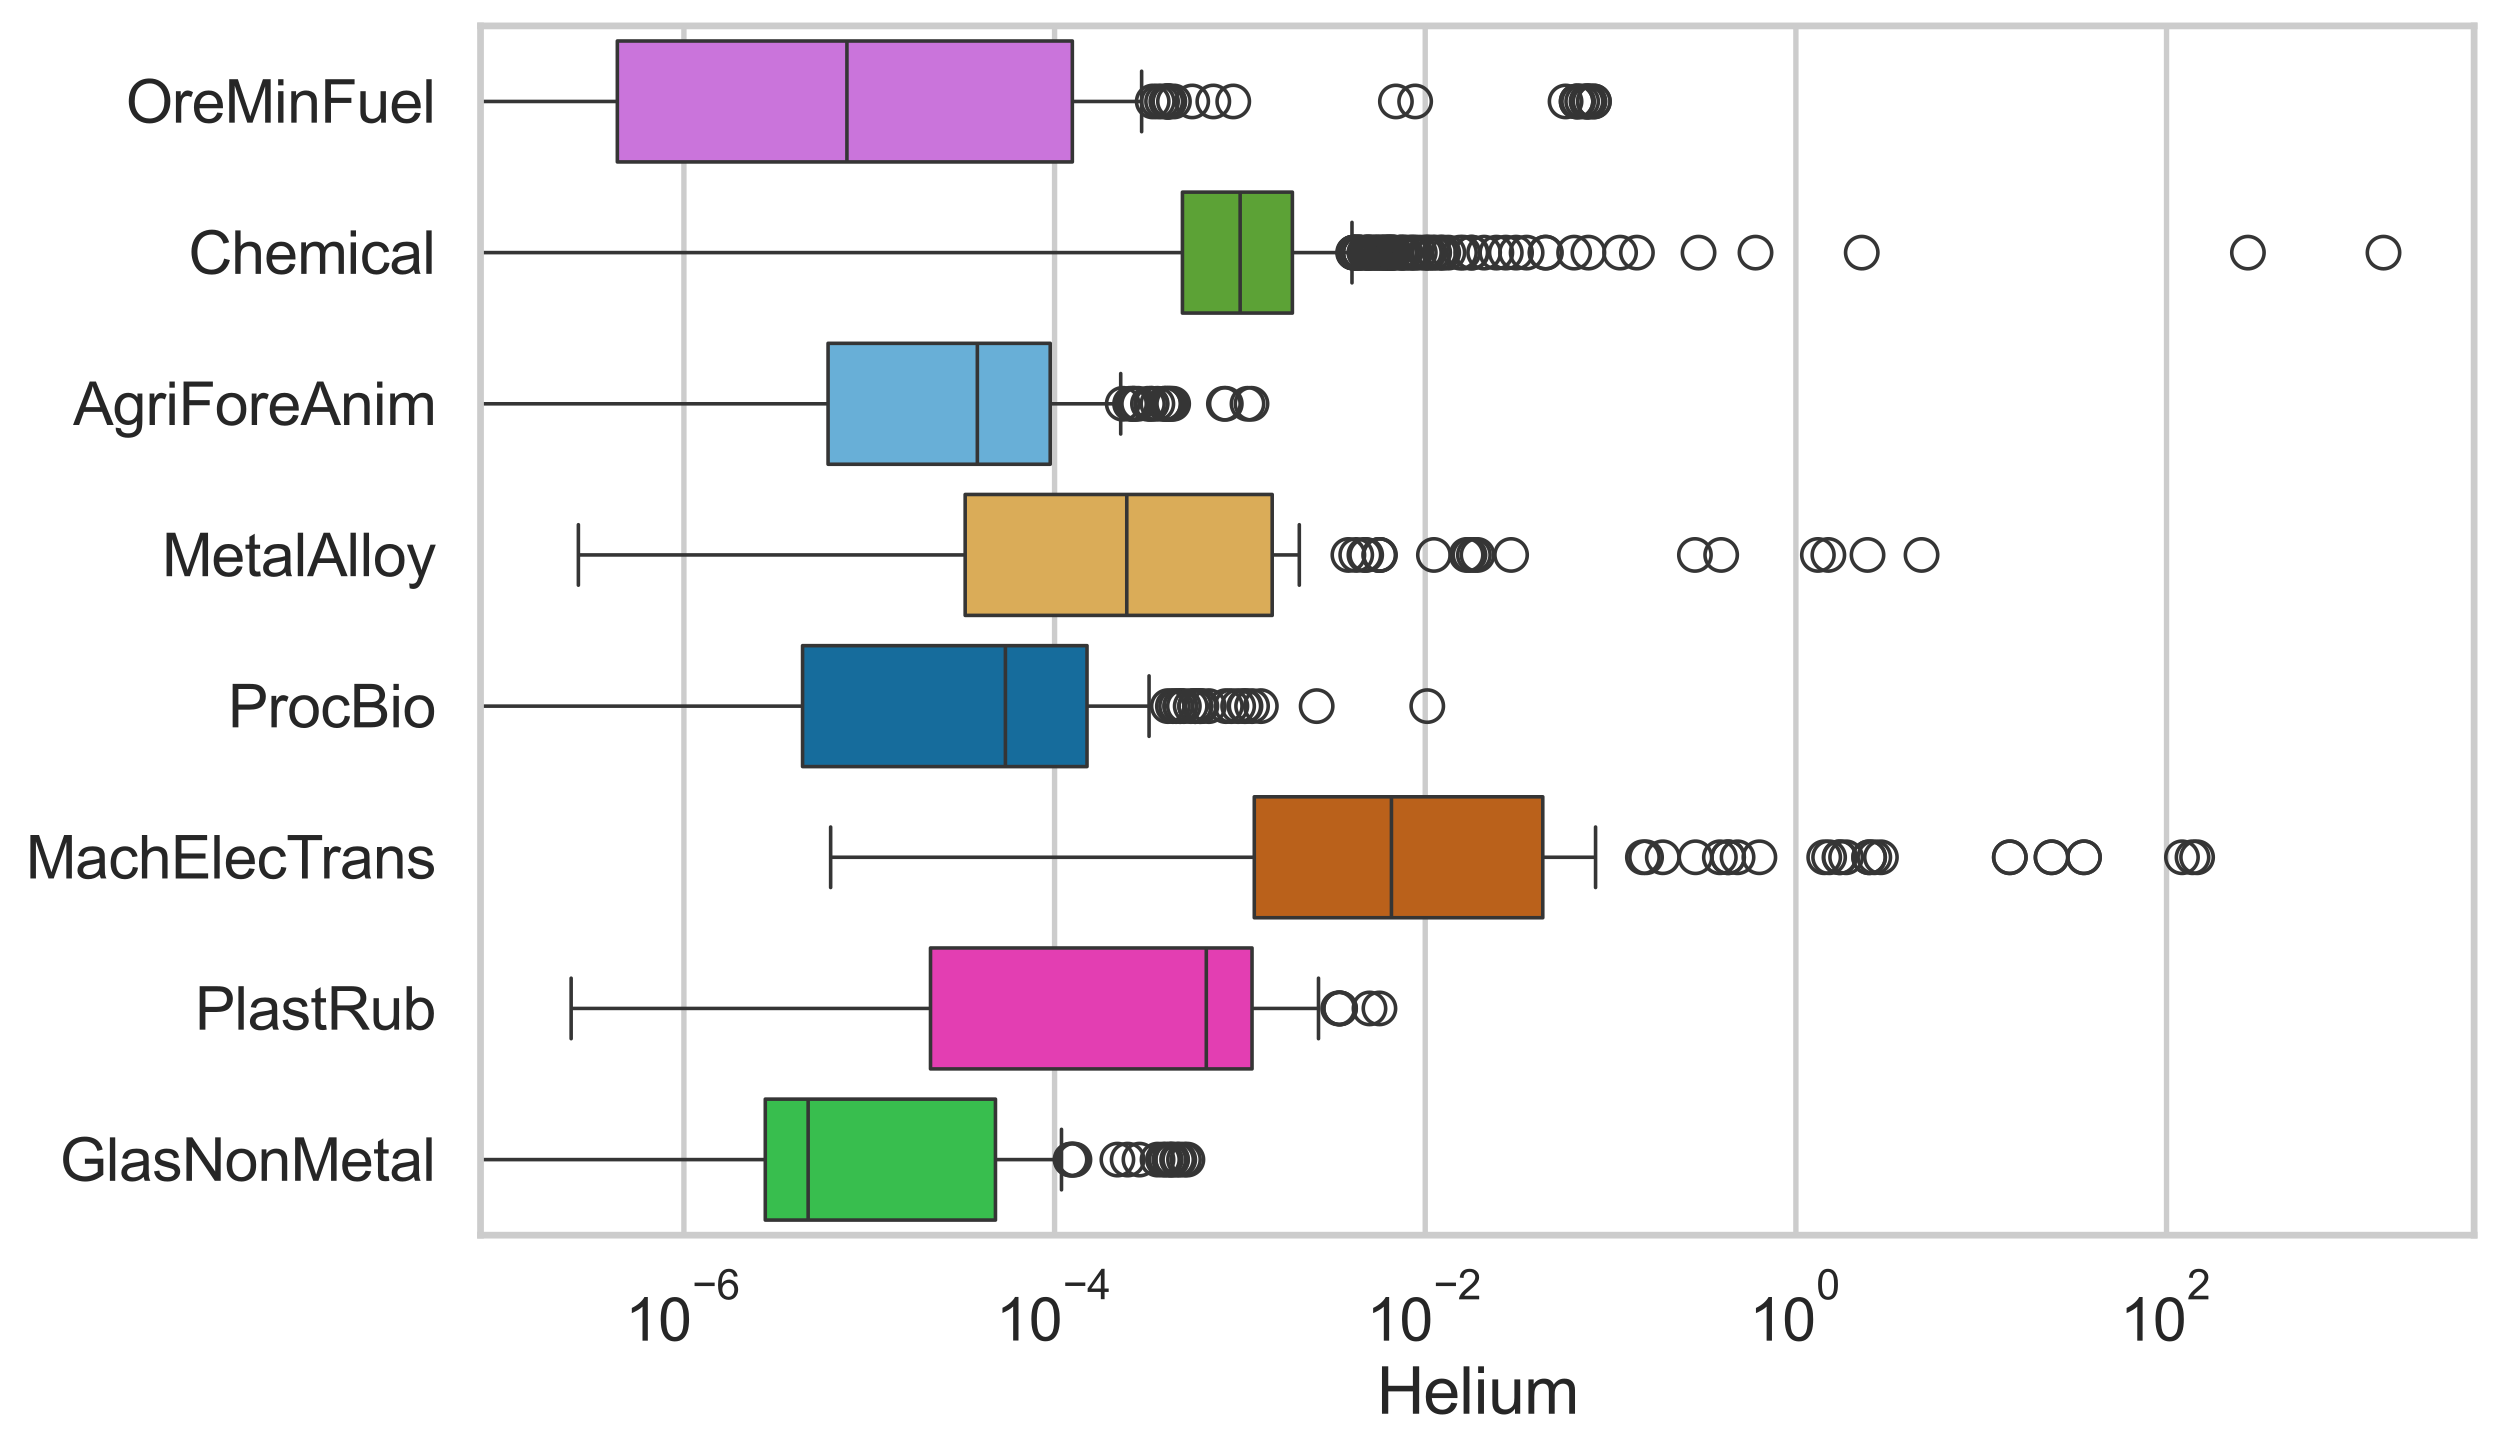 <?xml version="1.0" encoding="utf-8" standalone="no"?>
<!DOCTYPE svg PUBLIC "-//W3C//DTD SVG 1.1//EN"
  "http://www.w3.org/Graphics/SVG/1.1/DTD/svg11.dtd">
<svg xmlns:xlink="http://www.w3.org/1999/xlink" width="695.577pt" height="404.121pt" viewBox="0 0 695.577 404.121" xmlns="http://www.w3.org/2000/svg" version="1.1">
 <defs>
  <style type="text/css">*{stroke-linejoin: round; stroke-linecap: butt}</style>
 </defs>
 <g id="figure_1">
  <g id="patch_1">
   <path d="M 0 404.121 
L 695.577 404.121 
L 695.577 0 
L 0 0 
z
" style="fill: #ffffff"/>
  </g>
  <g id="axes_1">
   <g id="patch_2">
    <path d="M 133.697 343.665 
L 688.377 343.665 
L 688.377 7.2 
L 133.697 7.2 
z
" style="fill: #ffffff"/>
   </g>
   <g id="matplotlib.axis_1">
    <g id="xtick_1">
     <g id="line2d_1">
      <path d="M 190.287 343.665 
L 190.287 7.2 
" clip-path="url(#p8f3a6c5e89)" style="fill: none; stroke: #cccccc; stroke-width: 1.5; stroke-linecap: round"/>
     </g>
     <g id="text_1">
      <!-- $\mathdefault{10^{-6}}$ -->
      <g style="fill: #262626" transform="translate(173.952 373.18) scale(0.165 -0.165)">
       <defs>
        <path id="ArialMT-31" d="M 2384 0 
L 1822 0 
L 1822 3584 
Q 1619 3391 1289 3197 
Q 959 3003 697 2906 
L 697 3450 
Q 1169 3672 1522 3987 
Q 1875 4303 2022 4600 
L 2384 4600 
L 2384 0 
z
" transform="scale(0.016)"/>
        <path id="ArialMT-30" d="M 266 2259 
Q 266 3072 433 3567 
Q 600 4063 929 4331 
Q 1259 4600 1759 4600 
Q 2128 4600 2406 4451 
Q 2684 4303 2865 4023 
Q 3047 3744 3150 3342 
Q 3253 2941 3253 2259 
Q 3253 1453 3087 958 
Q 2922 463 2592 192 
Q 2263 -78 1759 -78 
Q 1097 -78 719 397 
Q 266 969 266 2259 
z
M 844 2259 
Q 844 1131 1108 757 
Q 1372 384 1759 384 
Q 2147 384 2411 759 
Q 2675 1134 2675 2259 
Q 2675 3391 2411 3762 
Q 2147 4134 1753 4134 
Q 1366 4134 1134 3806 
Q 844 3388 844 2259 
z
" transform="scale(0.016)"/>
        <path id="ArialMT-2212" d="M 3381 1997 
L 356 1997 
L 356 2522 
L 3381 2522 
L 3381 1997 
z
" transform="scale(0.016)"/>
        <path id="ArialMT-36" d="M 3184 3459 
L 2625 3416 
Q 2550 3747 2413 3897 
Q 2184 4138 1850 4138 
Q 1581 4138 1378 3988 
Q 1113 3794 959 3422 
Q 806 3050 800 2363 
Q 1003 2672 1297 2822 
Q 1591 2972 1913 2972 
Q 2475 2972 2870 2558 
Q 3266 2144 3266 1488 
Q 3266 1056 3080 686 
Q 2894 316 2569 119 
Q 2244 -78 1831 -78 
Q 1128 -78 684 439 
Q 241 956 241 2144 
Q 241 3472 731 4075 
Q 1159 4600 1884 4600 
Q 2425 4600 2770 4297 
Q 3116 3994 3184 3459 
z
M 888 1484 
Q 888 1194 1011 928 
Q 1134 663 1356 523 
Q 1578 384 1822 384 
Q 2178 384 2434 671 
Q 2691 959 2691 1453 
Q 2691 1928 2437 2201 
Q 2184 2475 1800 2475 
Q 1419 2475 1153 2201 
Q 888 1928 888 1484 
z
" transform="scale(0.016)"/>
       </defs>
       <use xlink:href="#ArialMT-31" transform="translate(0 0.994)"/>
       <use xlink:href="#ArialMT-30" transform="translate(55.615 0.994)"/>
       <use xlink:href="#ArialMT-2212" transform="translate(112.973 70.688) scale(0.7)"/>
       <use xlink:href="#ArialMT-36" transform="translate(153.852 70.688) scale(0.7)"/>
      </g>
     </g>
    </g>
    <g id="xtick_2">
     <g id="line2d_2">
      <path d="M 293.415 343.665 
L 293.415 7.2 
" clip-path="url(#p8f3a6c5e89)" style="fill: none; stroke: #cccccc; stroke-width: 1.5; stroke-linecap: round"/>
     </g>
     <g id="text_2">
      <!-- $\mathdefault{10^{-4}}$ -->
      <g style="fill: #262626" transform="translate(277.08 373.015) scale(0.165 -0.165)">
       <defs>
        <path id="ArialMT-34" d="M 2069 0 
L 2069 1097 
L 81 1097 
L 81 1613 
L 2172 4581 
L 2631 4581 
L 2631 1613 
L 3250 1613 
L 3250 1097 
L 2631 1097 
L 2631 0 
L 2069 0 
z
M 2069 1613 
L 2069 3678 
L 634 1613 
L 2069 1613 
z
" transform="scale(0.016)"/>
       </defs>
       <use xlink:href="#ArialMT-31" transform="translate(0 0.202)"/>
       <use xlink:href="#ArialMT-30" transform="translate(55.615 0.202)"/>
       <use xlink:href="#ArialMT-2212" transform="translate(112.973 69.895) scale(0.7)"/>
       <use xlink:href="#ArialMT-34" transform="translate(153.852 69.895) scale(0.7)"/>
      </g>
     </g>
    </g>
    <g id="xtick_3">
     <g id="line2d_3">
      <path d="M 396.543 343.665 
L 396.543 7.2 
" clip-path="url(#p8f3a6c5e89)" style="fill: none; stroke: #cccccc; stroke-width: 1.5; stroke-linecap: round"/>
     </g>
     <g id="text_3">
      <!-- $\mathdefault{10^{-2}}$ -->
      <g style="fill: #262626" transform="translate(380.208 373.18) scale(0.165 -0.165)">
       <defs>
        <path id="ArialMT-32" d="M 3222 541 
L 3222 0 
L 194 0 
Q 188 203 259 391 
Q 375 700 629 1000 
Q 884 1300 1366 1694 
Q 2113 2306 2375 2664 
Q 2638 3022 2638 3341 
Q 2638 3675 2398 3904 
Q 2159 4134 1775 4134 
Q 1369 4134 1125 3890 
Q 881 3647 878 3216 
L 300 3275 
Q 359 3922 746 4261 
Q 1134 4600 1788 4600 
Q 2447 4600 2831 4234 
Q 3216 3869 3216 3328 
Q 3216 3053 3103 2787 
Q 2991 2522 2730 2228 
Q 2469 1934 1863 1422 
Q 1356 997 1212 845 
Q 1069 694 975 541 
L 3222 541 
z
" transform="scale(0.016)"/>
       </defs>
       <use xlink:href="#ArialMT-31" transform="translate(0 0.994)"/>
       <use xlink:href="#ArialMT-30" transform="translate(55.615 0.994)"/>
       <use xlink:href="#ArialMT-2212" transform="translate(112.973 70.688) scale(0.7)"/>
       <use xlink:href="#ArialMT-32" transform="translate(153.852 70.688) scale(0.7)"/>
      </g>
     </g>
    </g>
    <g id="xtick_4">
     <g id="line2d_4">
      <path d="M 499.671 343.665 
L 499.671 7.2 
" clip-path="url(#p8f3a6c5e89)" style="fill: none; stroke: #cccccc; stroke-width: 1.5; stroke-linecap: round"/>
     </g>
     <g id="text_4">
      <!-- $\mathdefault{10^{0}}$ -->
      <g style="fill: #262626" transform="translate(486.718 373.18) scale(0.165 -0.165)">
       <use xlink:href="#ArialMT-31" transform="translate(0 0.994)"/>
       <use xlink:href="#ArialMT-30" transform="translate(55.615 0.994)"/>
       <use xlink:href="#ArialMT-30" transform="translate(112.973 70.688) scale(0.7)"/>
      </g>
     </g>
    </g>
    <g id="xtick_5">
     <g id="line2d_5">
      <path d="M 602.799 343.665 
L 602.799 7.2 
" clip-path="url(#p8f3a6c5e89)" style="fill: none; stroke: #cccccc; stroke-width: 1.5; stroke-linecap: round"/>
     </g>
     <g id="text_5">
      <!-- $\mathdefault{10^{2}}$ -->
      <g style="fill: #262626" transform="translate(589.847 373.18) scale(0.165 -0.165)">
       <use xlink:href="#ArialMT-31" transform="translate(0 0.994)"/>
       <use xlink:href="#ArialMT-30" transform="translate(55.615 0.994)"/>
       <use xlink:href="#ArialMT-32" transform="translate(112.973 70.688) scale(0.7)"/>
      </g>
     </g>
    </g>
    <g id="text_6">
     <!-- Helium -->
     <g style="fill: #262626" transform="translate(383.031 393.344) scale(0.18 -0.18)">
      <defs>
       <path id="ArialMT-48" d="M 513 0 
L 513 4581 
L 1119 4581 
L 1119 2700 
L 3500 2700 
L 3500 4581 
L 4106 4581 
L 4106 0 
L 3500 0 
L 3500 2159 
L 1119 2159 
L 1119 0 
L 513 0 
z
" transform="scale(0.016)"/>
       <path id="ArialMT-65" d="M 2694 1069 
L 3275 997 
Q 3138 488 2766 206 
Q 2394 -75 1816 -75 
Q 1088 -75 661 373 
Q 234 822 234 1631 
Q 234 2469 665 2931 
Q 1097 3394 1784 3394 
Q 2450 3394 2872 2941 
Q 3294 2488 3294 1666 
Q 3294 1616 3291 1516 
L 816 1516 
Q 847 969 1125 678 
Q 1403 388 1819 388 
Q 2128 388 2347 550 
Q 2566 713 2694 1069 
z
M 847 1978 
L 2700 1978 
Q 2663 2397 2488 2606 
Q 2219 2931 1791 2931 
Q 1403 2931 1139 2672 
Q 875 2413 847 1978 
z
" transform="scale(0.016)"/>
       <path id="ArialMT-6c" d="M 409 0 
L 409 4581 
L 972 4581 
L 972 0 
L 409 0 
z
" transform="scale(0.016)"/>
       <path id="ArialMT-69" d="M 425 3934 
L 425 4581 
L 988 4581 
L 988 3934 
L 425 3934 
z
M 425 0 
L 425 3319 
L 988 3319 
L 988 0 
L 425 0 
z
" transform="scale(0.016)"/>
       <path id="ArialMT-75" d="M 2597 0 
L 2597 488 
Q 2209 -75 1544 -75 
Q 1250 -75 995 37 
Q 741 150 617 320 
Q 494 491 444 738 
Q 409 903 409 1263 
L 409 3319 
L 972 3319 
L 972 1478 
Q 972 1038 1006 884 
Q 1059 663 1231 536 
Q 1403 409 1656 409 
Q 1909 409 2131 539 
Q 2353 669 2445 892 
Q 2538 1116 2538 1541 
L 2538 3319 
L 3100 3319 
L 3100 0 
L 2597 0 
z
" transform="scale(0.016)"/>
       <path id="ArialMT-6d" d="M 422 0 
L 422 3319 
L 925 3319 
L 925 2853 
Q 1081 3097 1340 3245 
Q 1600 3394 1931 3394 
Q 2300 3394 2536 3241 
Q 2772 3088 2869 2813 
Q 3263 3394 3894 3394 
Q 4388 3394 4653 3120 
Q 4919 2847 4919 2278 
L 4919 0 
L 4359 0 
L 4359 2091 
Q 4359 2428 4304 2576 
Q 4250 2725 4106 2815 
Q 3963 2906 3769 2906 
Q 3419 2906 3187 2673 
Q 2956 2441 2956 1928 
L 2956 0 
L 2394 0 
L 2394 2156 
Q 2394 2531 2256 2718 
Q 2119 2906 1806 2906 
Q 1569 2906 1367 2781 
Q 1166 2656 1075 2415 
Q 984 2175 984 1722 
L 984 0 
L 422 0 
z
" transform="scale(0.016)"/>
      </defs>
      <use xlink:href="#ArialMT-48"/>
      <use xlink:href="#ArialMT-65" transform="translate(72.217 0)"/>
      <use xlink:href="#ArialMT-6c" transform="translate(127.832 0)"/>
      <use xlink:href="#ArialMT-69" transform="translate(150.049 0)"/>
      <use xlink:href="#ArialMT-75" transform="translate(172.266 0)"/>
      <use xlink:href="#ArialMT-6d" transform="translate(227.881 0)"/>
     </g>
    </g>
   </g>
   <g id="matplotlib.axis_2">
    <g id="ytick_1">
     <g id="text_7">
      <!-- OreMinFuel -->
      <g style="fill: #262626" transform="translate(35.013 34.134) scale(0.165 -0.165)">
       <defs>
        <path id="ArialMT-4f" d="M 309 2231 
Q 309 3372 921 4017 
Q 1534 4663 2503 4663 
Q 3138 4663 3647 4359 
Q 4156 4056 4423 3514 
Q 4691 2972 4691 2284 
Q 4691 1588 4409 1038 
Q 4128 488 3612 205 
Q 3097 -78 2500 -78 
Q 1853 -78 1343 234 
Q 834 547 571 1087 
Q 309 1628 309 2231 
z
M 934 2222 
Q 934 1394 1379 917 
Q 1825 441 2497 441 
Q 3181 441 3623 922 
Q 4066 1403 4066 2288 
Q 4066 2847 3877 3264 
Q 3688 3681 3323 3911 
Q 2959 4141 2506 4141 
Q 1863 4141 1398 3698 
Q 934 3256 934 2222 
z
" transform="scale(0.016)"/>
        <path id="ArialMT-72" d="M 416 0 
L 416 3319 
L 922 3319 
L 922 2816 
Q 1116 3169 1280 3281 
Q 1444 3394 1641 3394 
Q 1925 3394 2219 3213 
L 2025 2691 
Q 1819 2813 1613 2813 
Q 1428 2813 1281 2702 
Q 1134 2591 1072 2394 
Q 978 2094 978 1738 
L 978 0 
L 416 0 
z
" transform="scale(0.016)"/>
        <path id="ArialMT-4d" d="M 475 0 
L 475 4581 
L 1388 4581 
L 2472 1338 
Q 2622 884 2691 659 
Q 2769 909 2934 1394 
L 4031 4581 
L 4847 4581 
L 4847 0 
L 4263 0 
L 4263 3834 
L 2931 0 
L 2384 0 
L 1059 3900 
L 1059 0 
L 475 0 
z
" transform="scale(0.016)"/>
        <path id="ArialMT-6e" d="M 422 0 
L 422 3319 
L 928 3319 
L 928 2847 
Q 1294 3394 1984 3394 
Q 2284 3394 2536 3286 
Q 2788 3178 2913 3003 
Q 3038 2828 3088 2588 
Q 3119 2431 3119 2041 
L 3119 0 
L 2556 0 
L 2556 2019 
Q 2556 2363 2490 2533 
Q 2425 2703 2258 2804 
Q 2091 2906 1866 2906 
Q 1506 2906 1245 2678 
Q 984 2450 984 1813 
L 984 0 
L 422 0 
z
" transform="scale(0.016)"/>
        <path id="ArialMT-46" d="M 525 0 
L 525 4581 
L 3616 4581 
L 3616 4041 
L 1131 4041 
L 1131 2622 
L 3281 2622 
L 3281 2081 
L 1131 2081 
L 1131 0 
L 525 0 
z
" transform="scale(0.016)"/>
       </defs>
       <use xlink:href="#ArialMT-4f"/>
       <use xlink:href="#ArialMT-72" transform="translate(77.783 0)"/>
       <use xlink:href="#ArialMT-65" transform="translate(111.084 0)"/>
       <use xlink:href="#ArialMT-4d" transform="translate(166.699 0)"/>
       <use xlink:href="#ArialMT-69" transform="translate(250 0)"/>
       <use xlink:href="#ArialMT-6e" transform="translate(272.217 0)"/>
       <use xlink:href="#ArialMT-46" transform="translate(327.832 0)"/>
       <use xlink:href="#ArialMT-75" transform="translate(388.916 0)"/>
       <use xlink:href="#ArialMT-65" transform="translate(444.531 0)"/>
       <use xlink:href="#ArialMT-6c" transform="translate(500.146 0)"/>
      </g>
     </g>
    </g>
    <g id="ytick_2">
     <g id="text_8">
      <!-- Chemical -->
      <g style="fill: #262626" transform="translate(52.428 76.192) scale(0.165 -0.165)">
       <defs>
        <path id="ArialMT-43" d="M 3763 1606 
L 4369 1453 
Q 4178 706 3683 314 
Q 3188 -78 2472 -78 
Q 1731 -78 1267 223 
Q 803 525 561 1097 
Q 319 1669 319 2325 
Q 319 3041 592 3573 
Q 866 4106 1370 4382 
Q 1875 4659 2481 4659 
Q 3169 4659 3637 4309 
Q 4106 3959 4291 3325 
L 3694 3184 
Q 3534 3684 3231 3912 
Q 2928 4141 2469 4141 
Q 1941 4141 1586 3887 
Q 1231 3634 1087 3207 
Q 944 2781 944 2328 
Q 944 1744 1114 1308 
Q 1284 872 1643 656 
Q 2003 441 2422 441 
Q 2931 441 3284 734 
Q 3638 1028 3763 1606 
z
" transform="scale(0.016)"/>
        <path id="ArialMT-68" d="M 422 0 
L 422 4581 
L 984 4581 
L 984 2938 
Q 1378 3394 1978 3394 
Q 2347 3394 2619 3248 
Q 2891 3103 3008 2847 
Q 3125 2591 3125 2103 
L 3125 0 
L 2563 0 
L 2563 2103 
Q 2563 2525 2380 2717 
Q 2197 2909 1863 2909 
Q 1613 2909 1392 2779 
Q 1172 2650 1078 2428 
Q 984 2206 984 1816 
L 984 0 
L 422 0 
z
" transform="scale(0.016)"/>
        <path id="ArialMT-63" d="M 2588 1216 
L 3141 1144 
Q 3050 572 2676 248 
Q 2303 -75 1759 -75 
Q 1078 -75 664 370 
Q 250 816 250 1647 
Q 250 2184 428 2587 
Q 606 2991 970 3192 
Q 1334 3394 1763 3394 
Q 2303 3394 2647 3120 
Q 2991 2847 3088 2344 
L 2541 2259 
Q 2463 2594 2264 2762 
Q 2066 2931 1784 2931 
Q 1359 2931 1093 2626 
Q 828 2322 828 1663 
Q 828 994 1084 691 
Q 1341 388 1753 388 
Q 2084 388 2306 591 
Q 2528 794 2588 1216 
z
" transform="scale(0.016)"/>
        <path id="ArialMT-61" d="M 2588 409 
Q 2275 144 1986 34 
Q 1697 -75 1366 -75 
Q 819 -75 525 192 
Q 231 459 231 875 
Q 231 1119 342 1320 
Q 453 1522 633 1644 
Q 813 1766 1038 1828 
Q 1203 1872 1538 1913 
Q 2219 1994 2541 2106 
Q 2544 2222 2544 2253 
Q 2544 2597 2384 2738 
Q 2169 2928 1744 2928 
Q 1347 2928 1158 2789 
Q 969 2650 878 2297 
L 328 2372 
Q 403 2725 575 2942 
Q 747 3159 1072 3276 
Q 1397 3394 1825 3394 
Q 2250 3394 2515 3294 
Q 2781 3194 2906 3042 
Q 3031 2891 3081 2659 
Q 3109 2516 3109 2141 
L 3109 1391 
Q 3109 606 3145 398 
Q 3181 191 3288 0 
L 2700 0 
Q 2613 175 2588 409 
z
M 2541 1666 
Q 2234 1541 1622 1453 
Q 1275 1403 1131 1340 
Q 988 1278 909 1158 
Q 831 1038 831 891 
Q 831 666 1001 516 
Q 1172 366 1500 366 
Q 1825 366 2078 508 
Q 2331 650 2450 897 
Q 2541 1088 2541 1459 
L 2541 1666 
z
" transform="scale(0.016)"/>
       </defs>
       <use xlink:href="#ArialMT-43"/>
       <use xlink:href="#ArialMT-68" transform="translate(72.217 0)"/>
       <use xlink:href="#ArialMT-65" transform="translate(127.832 0)"/>
       <use xlink:href="#ArialMT-6d" transform="translate(183.447 0)"/>
       <use xlink:href="#ArialMT-69" transform="translate(266.748 0)"/>
       <use xlink:href="#ArialMT-63" transform="translate(288.965 0)"/>
       <use xlink:href="#ArialMT-61" transform="translate(338.965 0)"/>
       <use xlink:href="#ArialMT-6c" transform="translate(394.58 0)"/>
      </g>
     </g>
    </g>
    <g id="ytick_3">
     <g id="text_9">
      <!-- AgriForeAnim -->
      <g style="fill: #262626" transform="translate(20.341 118.25) scale(0.165 -0.165)">
       <defs>
        <path id="ArialMT-41" d="M -9 0 
L 1750 4581 
L 2403 4581 
L 4278 0 
L 3588 0 
L 3053 1388 
L 1138 1388 
L 634 0 
L -9 0 
z
M 1313 1881 
L 2866 1881 
L 2388 3150 
Q 2169 3728 2063 4100 
Q 1975 3659 1816 3225 
L 1313 1881 
z
" transform="scale(0.016)"/>
        <path id="ArialMT-67" d="M 319 -275 
L 866 -356 
Q 900 -609 1056 -725 
Q 1266 -881 1628 -881 
Q 2019 -881 2231 -725 
Q 2444 -569 2519 -288 
Q 2563 -116 2559 434 
Q 2191 0 1641 0 
Q 956 0 581 494 
Q 206 988 206 1678 
Q 206 2153 378 2554 
Q 550 2956 876 3175 
Q 1203 3394 1644 3394 
Q 2231 3394 2613 2919 
L 2613 3319 
L 3131 3319 
L 3131 450 
Q 3131 -325 2973 -648 
Q 2816 -972 2473 -1159 
Q 2131 -1347 1631 -1347 
Q 1038 -1347 672 -1080 
Q 306 -813 319 -275 
z
M 784 1719 
Q 784 1066 1043 766 
Q 1303 466 1694 466 
Q 2081 466 2343 764 
Q 2606 1063 2606 1700 
Q 2606 2309 2336 2618 
Q 2066 2928 1684 2928 
Q 1309 2928 1046 2623 
Q 784 2319 784 1719 
z
" transform="scale(0.016)"/>
        <path id="ArialMT-6f" d="M 213 1659 
Q 213 2581 725 3025 
Q 1153 3394 1769 3394 
Q 2453 3394 2887 2945 
Q 3322 2497 3322 1706 
Q 3322 1066 3130 698 
Q 2938 331 2570 128 
Q 2203 -75 1769 -75 
Q 1072 -75 642 372 
Q 213 819 213 1659 
z
M 791 1659 
Q 791 1022 1069 705 
Q 1347 388 1769 388 
Q 2188 388 2466 706 
Q 2744 1025 2744 1678 
Q 2744 2294 2464 2611 
Q 2184 2928 1769 2928 
Q 1347 2928 1069 2612 
Q 791 2297 791 1659 
z
" transform="scale(0.016)"/>
       </defs>
       <use xlink:href="#ArialMT-41"/>
       <use xlink:href="#ArialMT-67" transform="translate(66.699 0)"/>
       <use xlink:href="#ArialMT-72" transform="translate(122.314 0)"/>
       <use xlink:href="#ArialMT-69" transform="translate(155.615 0)"/>
       <use xlink:href="#ArialMT-46" transform="translate(177.832 0)"/>
       <use xlink:href="#ArialMT-6f" transform="translate(238.916 0)"/>
       <use xlink:href="#ArialMT-72" transform="translate(294.531 0)"/>
       <use xlink:href="#ArialMT-65" transform="translate(327.832 0)"/>
       <use xlink:href="#ArialMT-41" transform="translate(383.447 0)"/>
       <use xlink:href="#ArialMT-6e" transform="translate(450.146 0)"/>
       <use xlink:href="#ArialMT-69" transform="translate(505.762 0)"/>
       <use xlink:href="#ArialMT-6d" transform="translate(527.979 0)"/>
      </g>
     </g>
    </g>
    <g id="ytick_4">
     <g id="text_10">
      <!-- MetalAlloy -->
      <g style="fill: #262626" transform="translate(45.088 160.308) scale(0.165 -0.165)">
       <defs>
        <path id="ArialMT-74" d="M 1650 503 
L 1731 6 
Q 1494 -44 1306 -44 
Q 1000 -44 831 53 
Q 663 150 594 308 
Q 525 466 525 972 
L 525 2881 
L 113 2881 
L 113 3319 
L 525 3319 
L 525 4141 
L 1084 4478 
L 1084 3319 
L 1650 3319 
L 1650 2881 
L 1084 2881 
L 1084 941 
Q 1084 700 1114 631 
Q 1144 563 1211 522 
Q 1278 481 1403 481 
Q 1497 481 1650 503 
z
" transform="scale(0.016)"/>
        <path id="ArialMT-79" d="M 397 -1278 
L 334 -750 
Q 519 -800 656 -800 
Q 844 -800 956 -737 
Q 1069 -675 1141 -563 
Q 1194 -478 1313 -144 
Q 1328 -97 1363 -6 
L 103 3319 
L 709 3319 
L 1400 1397 
Q 1534 1031 1641 628 
Q 1738 1016 1872 1384 
L 2581 3319 
L 3144 3319 
L 1881 -56 
Q 1678 -603 1566 -809 
Q 1416 -1088 1222 -1217 
Q 1028 -1347 759 -1347 
Q 597 -1347 397 -1278 
z
" transform="scale(0.016)"/>
       </defs>
       <use xlink:href="#ArialMT-4d"/>
       <use xlink:href="#ArialMT-65" transform="translate(83.301 0)"/>
       <use xlink:href="#ArialMT-74" transform="translate(138.916 0)"/>
       <use xlink:href="#ArialMT-61" transform="translate(166.699 0)"/>
       <use xlink:href="#ArialMT-6c" transform="translate(222.314 0)"/>
       <use xlink:href="#ArialMT-41" transform="translate(244.531 0)"/>
       <use xlink:href="#ArialMT-6c" transform="translate(311.23 0)"/>
       <use xlink:href="#ArialMT-6c" transform="translate(333.447 0)"/>
       <use xlink:href="#ArialMT-6f" transform="translate(355.664 0)"/>
       <use xlink:href="#ArialMT-79" transform="translate(411.279 0)"/>
      </g>
     </g>
    </g>
    <g id="ytick_5">
     <g id="text_11">
      <!-- ProcBio -->
      <g style="fill: #262626" transform="translate(63.424 202.366) scale(0.165 -0.165)">
       <defs>
        <path id="ArialMT-50" d="M 494 0 
L 494 4581 
L 2222 4581 
Q 2678 4581 2919 4538 
Q 3256 4481 3484 4323 
Q 3713 4166 3852 3881 
Q 3991 3597 3991 3256 
Q 3991 2672 3619 2267 
Q 3247 1863 2275 1863 
L 1100 1863 
L 1100 0 
L 494 0 
z
M 1100 2403 
L 2284 2403 
Q 2872 2403 3119 2622 
Q 3366 2841 3366 3238 
Q 3366 3525 3220 3729 
Q 3075 3934 2838 4000 
Q 2684 4041 2272 4041 
L 1100 4041 
L 1100 2403 
z
" transform="scale(0.016)"/>
        <path id="ArialMT-42" d="M 469 0 
L 469 4581 
L 2188 4581 
Q 2713 4581 3030 4442 
Q 3347 4303 3526 4014 
Q 3706 3725 3706 3409 
Q 3706 3116 3547 2856 
Q 3388 2597 3066 2438 
Q 3481 2316 3704 2022 
Q 3928 1728 3928 1328 
Q 3928 1006 3792 729 
Q 3656 453 3456 303 
Q 3256 153 2954 76 
Q 2653 0 2216 0 
L 469 0 
z
M 1075 2656 
L 2066 2656 
Q 2469 2656 2644 2709 
Q 2875 2778 2992 2937 
Q 3109 3097 3109 3338 
Q 3109 3566 3000 3739 
Q 2891 3913 2687 3977 
Q 2484 4041 1991 4041 
L 1075 4041 
L 1075 2656 
z
M 1075 541 
L 2216 541 
Q 2509 541 2628 563 
Q 2838 600 2978 687 
Q 3119 775 3209 942 
Q 3300 1109 3300 1328 
Q 3300 1584 3169 1773 
Q 3038 1963 2805 2039 
Q 2572 2116 2134 2116 
L 1075 2116 
L 1075 541 
z
" transform="scale(0.016)"/>
       </defs>
       <use xlink:href="#ArialMT-50"/>
       <use xlink:href="#ArialMT-72" transform="translate(66.699 0)"/>
       <use xlink:href="#ArialMT-6f" transform="translate(100 0)"/>
       <use xlink:href="#ArialMT-63" transform="translate(155.615 0)"/>
       <use xlink:href="#ArialMT-42" transform="translate(205.615 0)"/>
       <use xlink:href="#ArialMT-69" transform="translate(272.314 0)"/>
       <use xlink:href="#ArialMT-6f" transform="translate(294.531 0)"/>
      </g>
     </g>
    </g>
    <g id="ytick_6">
     <g id="text_12">
      <!-- MachElecTrans -->
      <g style="fill: #262626" transform="translate(7.2 244.425) scale(0.165 -0.165)">
       <defs>
        <path id="ArialMT-45" d="M 506 0 
L 506 4581 
L 3819 4581 
L 3819 4041 
L 1113 4041 
L 1113 2638 
L 3647 2638 
L 3647 2100 
L 1113 2100 
L 1113 541 
L 3925 541 
L 3925 0 
L 506 0 
z
" transform="scale(0.016)"/>
        <path id="ArialMT-54" d="M 1659 0 
L 1659 4041 
L 150 4041 
L 150 4581 
L 3781 4581 
L 3781 4041 
L 2266 4041 
L 2266 0 
L 1659 0 
z
" transform="scale(0.016)"/>
        <path id="ArialMT-73" d="M 197 991 
L 753 1078 
Q 800 744 1014 566 
Q 1228 388 1613 388 
Q 2000 388 2187 545 
Q 2375 703 2375 916 
Q 2375 1106 2209 1216 
Q 2094 1291 1634 1406 
Q 1016 1563 777 1677 
Q 538 1791 414 1992 
Q 291 2194 291 2438 
Q 291 2659 392 2848 
Q 494 3038 669 3163 
Q 800 3259 1026 3326 
Q 1253 3394 1513 3394 
Q 1903 3394 2198 3281 
Q 2494 3169 2634 2976 
Q 2775 2784 2828 2463 
L 2278 2388 
Q 2241 2644 2061 2787 
Q 1881 2931 1553 2931 
Q 1166 2931 1000 2803 
Q 834 2675 834 2503 
Q 834 2394 903 2306 
Q 972 2216 1119 2156 
Q 1203 2125 1616 2013 
Q 2213 1853 2448 1751 
Q 2684 1650 2818 1456 
Q 2953 1263 2953 975 
Q 2953 694 2789 445 
Q 2625 197 2315 61 
Q 2006 -75 1616 -75 
Q 969 -75 630 194 
Q 291 463 197 991 
z
" transform="scale(0.016)"/>
       </defs>
       <use xlink:href="#ArialMT-4d"/>
       <use xlink:href="#ArialMT-61" transform="translate(83.301 0)"/>
       <use xlink:href="#ArialMT-63" transform="translate(138.916 0)"/>
       <use xlink:href="#ArialMT-68" transform="translate(188.916 0)"/>
       <use xlink:href="#ArialMT-45" transform="translate(244.531 0)"/>
       <use xlink:href="#ArialMT-6c" transform="translate(311.23 0)"/>
       <use xlink:href="#ArialMT-65" transform="translate(333.447 0)"/>
       <use xlink:href="#ArialMT-63" transform="translate(389.062 0)"/>
       <use xlink:href="#ArialMT-54" transform="translate(439.062 0)"/>
       <use xlink:href="#ArialMT-72" transform="translate(496.396 0)"/>
       <use xlink:href="#ArialMT-61" transform="translate(529.697 0)"/>
       <use xlink:href="#ArialMT-6e" transform="translate(585.312 0)"/>
       <use xlink:href="#ArialMT-73" transform="translate(640.928 0)"/>
      </g>
     </g>
    </g>
    <g id="ytick_7">
     <g id="text_13">
      <!-- PlastRub -->
      <g style="fill: #262626" transform="translate(54.248 286.483) scale(0.165 -0.165)">
       <defs>
        <path id="ArialMT-52" d="M 503 0 
L 503 4581 
L 2534 4581 
Q 3147 4581 3465 4457 
Q 3784 4334 3975 4021 
Q 4166 3709 4166 3331 
Q 4166 2844 3850 2509 
Q 3534 2175 2875 2084 
Q 3116 1969 3241 1856 
Q 3506 1613 3744 1247 
L 4541 0 
L 3778 0 
L 3172 953 
Q 2906 1366 2734 1584 
Q 2563 1803 2427 1890 
Q 2291 1978 2150 2013 
Q 2047 2034 1813 2034 
L 1109 2034 
L 1109 0 
L 503 0 
z
M 1109 2559 
L 2413 2559 
Q 2828 2559 3062 2645 
Q 3297 2731 3419 2920 
Q 3541 3109 3541 3331 
Q 3541 3656 3305 3865 
Q 3069 4075 2559 4075 
L 1109 4075 
L 1109 2559 
z
" transform="scale(0.016)"/>
        <path id="ArialMT-62" d="M 941 0 
L 419 0 
L 419 4581 
L 981 4581 
L 981 2947 
Q 1338 3394 1891 3394 
Q 2197 3394 2470 3270 
Q 2744 3147 2920 2923 
Q 3097 2700 3197 2384 
Q 3297 2069 3297 1709 
Q 3297 856 2875 390 
Q 2453 -75 1863 -75 
Q 1275 -75 941 416 
L 941 0 
z
M 934 1684 
Q 934 1088 1097 822 
Q 1363 388 1816 388 
Q 2184 388 2453 708 
Q 2722 1028 2722 1663 
Q 2722 2313 2464 2622 
Q 2206 2931 1841 2931 
Q 1472 2931 1203 2611 
Q 934 2291 934 1684 
z
" transform="scale(0.016)"/>
       </defs>
       <use xlink:href="#ArialMT-50"/>
       <use xlink:href="#ArialMT-6c" transform="translate(66.699 0)"/>
       <use xlink:href="#ArialMT-61" transform="translate(88.916 0)"/>
       <use xlink:href="#ArialMT-73" transform="translate(144.531 0)"/>
       <use xlink:href="#ArialMT-74" transform="translate(194.531 0)"/>
       <use xlink:href="#ArialMT-52" transform="translate(222.314 0)"/>
       <use xlink:href="#ArialMT-75" transform="translate(294.531 0)"/>
       <use xlink:href="#ArialMT-62" transform="translate(350.146 0)"/>
      </g>
     </g>
    </g>
    <g id="ytick_8">
     <g id="text_14">
      <!-- GlasNonMetal -->
      <g style="fill: #262626" transform="translate(16.659 328.541) scale(0.165 -0.165)">
       <defs>
        <path id="ArialMT-47" d="M 2638 1797 
L 2638 2334 
L 4578 2338 
L 4578 638 
Q 4131 281 3656 101 
Q 3181 -78 2681 -78 
Q 2006 -78 1454 211 
Q 903 500 622 1047 
Q 341 1594 341 2269 
Q 341 2938 620 3517 
Q 900 4097 1425 4378 
Q 1950 4659 2634 4659 
Q 3131 4659 3532 4498 
Q 3934 4338 4162 4050 
Q 4391 3763 4509 3300 
L 3963 3150 
Q 3859 3500 3706 3700 
Q 3553 3900 3268 4020 
Q 2984 4141 2638 4141 
Q 2222 4141 1919 4014 
Q 1616 3888 1430 3681 
Q 1244 3475 1141 3228 
Q 966 2803 966 2306 
Q 966 1694 1177 1281 
Q 1388 869 1791 669 
Q 2194 469 2647 469 
Q 3041 469 3416 620 
Q 3791 772 3984 944 
L 3984 1797 
L 2638 1797 
z
" transform="scale(0.016)"/>
        <path id="ArialMT-4e" d="M 488 0 
L 488 4581 
L 1109 4581 
L 3516 984 
L 3516 4581 
L 4097 4581 
L 4097 0 
L 3475 0 
L 1069 3600 
L 1069 0 
L 488 0 
z
" transform="scale(0.016)"/>
       </defs>
       <use xlink:href="#ArialMT-47"/>
       <use xlink:href="#ArialMT-6c" transform="translate(77.783 0)"/>
       <use xlink:href="#ArialMT-61" transform="translate(100 0)"/>
       <use xlink:href="#ArialMT-73" transform="translate(155.615 0)"/>
       <use xlink:href="#ArialMT-4e" transform="translate(205.615 0)"/>
       <use xlink:href="#ArialMT-6f" transform="translate(277.832 0)"/>
       <use xlink:href="#ArialMT-6e" transform="translate(333.447 0)"/>
       <use xlink:href="#ArialMT-4d" transform="translate(389.062 0)"/>
       <use xlink:href="#ArialMT-65" transform="translate(472.363 0)"/>
       <use xlink:href="#ArialMT-74" transform="translate(527.979 0)"/>
       <use xlink:href="#ArialMT-61" transform="translate(555.762 0)"/>
       <use xlink:href="#ArialMT-6c" transform="translate(611.377 0)"/>
      </g>
     </g>
    </g>
   </g>
   <g id="patch_3">
    <path d="M 171.764 11.406 
L 171.764 45.052 
L 298.357 45.052 
L 298.357 11.406 
L 171.764 11.406 
z
" clip-path="url(#p8f3a6c5e89)" style="fill: #ca74db; stroke: #353535; stroke-linejoin: miter"/>
   </g>
   <g id="line2d_6">
    <path d="M 171.764 28.229 
L -1 28.229 
" clip-path="url(#p8f3a6c5e89)" style="fill: none; stroke: #353535"/>
   </g>
   <g id="line2d_7">
    <path d="M 298.357 28.229 
L 317.637 28.229 
" clip-path="url(#p8f3a6c5e89)" style="fill: none; stroke: #353535"/>
   </g>
   <g id="line2d_8">
    <path clip-path="url(#p8f3a6c5e89)" style="fill: none; stroke: #353535; stroke-linecap: round"/>
   </g>
   <g id="line2d_9">
    <path d="M 317.637 19.817 
L 317.637 36.641 
" clip-path="url(#p8f3a6c5e89)" style="fill: none; stroke: #353535; stroke-linecap: round"/>
   </g>
   <g id="line2d_10">
    <defs>
     <path id="me803c83cb6" d="M 0 4.5 
C 1.193 4.5 2.338 4.026 3.182 3.182 
C 4.026 2.338 4.5 1.193 4.5 0 
C 4.5 -1.193 4.026 -2.338 3.182 -3.182 
C 2.338 -4.026 1.193 -4.5 0 -4.5 
C -1.193 -4.5 -2.338 -4.026 -3.182 -3.182 
C -4.026 -2.338 -4.5 -1.193 -4.5 0 
C -4.5 1.193 -4.026 2.338 -3.182 3.182 
C -2.338 4.026 -1.193 4.5 0 4.5 
z
" style="stroke: #353535"/>
    </defs>
    <g clip-path="url(#p8f3a6c5e89)">
     <use xlink:href="#me803c83cb6" x="325.353" y="28.229" style="fill-opacity: 0; stroke: #353535"/>
     <use xlink:href="#me803c83cb6" x="438.663" y="28.229" style="fill-opacity: 0; stroke: #353535"/>
     <use xlink:href="#me803c83cb6" x="440.206" y="28.229" style="fill-opacity: 0; stroke: #353535"/>
     <use xlink:href="#me803c83cb6" x="441.62" y="28.229" style="fill-opacity: 0; stroke: #353535"/>
     <use xlink:href="#me803c83cb6" x="325.251" y="28.229" style="fill-opacity: 0; stroke: #353535"/>
     <use xlink:href="#me803c83cb6" x="323.321" y="28.229" style="fill-opacity: 0; stroke: #353535"/>
     <use xlink:href="#me803c83cb6" x="324.504" y="28.229" style="fill-opacity: 0; stroke: #353535"/>
     <use xlink:href="#me803c83cb6" x="435.586" y="28.229" style="fill-opacity: 0; stroke: #353535"/>
     <use xlink:href="#me803c83cb6" x="441.619" y="28.229" style="fill-opacity: 0; stroke: #353535"/>
     <use xlink:href="#me803c83cb6" x="337.58" y="28.229" style="fill-opacity: 0; stroke: #353535"/>
     <use xlink:href="#me803c83cb6" x="441.422" y="28.229" style="fill-opacity: 0; stroke: #353535"/>
     <use xlink:href="#me803c83cb6" x="322.117" y="28.229" style="fill-opacity: 0; stroke: #353535"/>
     <use xlink:href="#me803c83cb6" x="443.469" y="28.229" style="fill-opacity: 0; stroke: #353535"/>
     <use xlink:href="#me803c83cb6" x="324.948" y="28.229" style="fill-opacity: 0; stroke: #353535"/>
     <use xlink:href="#me803c83cb6" x="324.871" y="28.229" style="fill-opacity: 0; stroke: #353535"/>
     <use xlink:href="#me803c83cb6" x="443.469" y="28.229" style="fill-opacity: 0; stroke: #353535"/>
     <use xlink:href="#me803c83cb6" x="343.129" y="28.229" style="fill-opacity: 0; stroke: #353535"/>
     <use xlink:href="#me803c83cb6" x="441.765" y="28.229" style="fill-opacity: 0; stroke: #353535"/>
     <use xlink:href="#me803c83cb6" x="326.624" y="28.229" style="fill-opacity: 0; stroke: #353535"/>
     <use xlink:href="#me803c83cb6" x="393.738" y="28.229" style="fill-opacity: 0; stroke: #353535"/>
     <use xlink:href="#me803c83cb6" x="324.82" y="28.229" style="fill-opacity: 0; stroke: #353535"/>
     <use xlink:href="#me803c83cb6" x="324.882" y="28.229" style="fill-opacity: 0; stroke: #353535"/>
     <use xlink:href="#me803c83cb6" x="331.711" y="28.229" style="fill-opacity: 0; stroke: #353535"/>
     <use xlink:href="#me803c83cb6" x="439.087" y="28.229" style="fill-opacity: 0; stroke: #353535"/>
     <use xlink:href="#me803c83cb6" x="388.383" y="28.229" style="fill-opacity: 0; stroke: #353535"/>
     <use xlink:href="#me803c83cb6" x="442.266" y="28.229" style="fill-opacity: 0; stroke: #353535"/>
     <use xlink:href="#me803c83cb6" x="438.678" y="28.229" style="fill-opacity: 0; stroke: #353535"/>
     <use xlink:href="#me803c83cb6" x="320.718" y="28.229" style="fill-opacity: 0; stroke: #353535"/>
    </g>
   </g>
   <g id="patch_4">
    <path d="M 328.99 53.464 
L 328.99 87.11 
L 359.58 87.11 
L 359.58 53.464 
L 328.99 53.464 
z
" clip-path="url(#p8f3a6c5e89)" style="fill: #5ca236; stroke: #353535; stroke-linejoin: miter"/>
   </g>
   <g id="line2d_11">
    <path d="M 328.99 70.287 
L -1 70.287 
" clip-path="url(#p8f3a6c5e89)" style="fill: none; stroke: #353535"/>
   </g>
   <g id="line2d_12">
    <path d="M 359.58 70.287 
L 376.164 70.287 
" clip-path="url(#p8f3a6c5e89)" style="fill: none; stroke: #353535"/>
   </g>
   <g id="line2d_13">
    <path clip-path="url(#p8f3a6c5e89)" style="fill: none; stroke: #353535; stroke-linecap: round"/>
   </g>
   <g id="line2d_14">
    <path d="M 376.164 61.875 
L 376.164 78.699 
" clip-path="url(#p8f3a6c5e89)" style="fill: none; stroke: #353535; stroke-linecap: round"/>
   </g>
   <g id="line2d_15">
    <g clip-path="url(#p8f3a6c5e89)">
     <use xlink:href="#me803c83cb6" x="488.435" y="70.287" style="fill-opacity: 0; stroke: #353535"/>
     <use xlink:href="#me803c83cb6" x="393.442" y="70.287" style="fill-opacity: 0; stroke: #353535"/>
     <use xlink:href="#me803c83cb6" x="385.072" y="70.287" style="fill-opacity: 0; stroke: #353535"/>
     <use xlink:href="#me803c83cb6" x="421.813" y="70.287" style="fill-opacity: 0; stroke: #353535"/>
     <use xlink:href="#me803c83cb6" x="380.817" y="70.287" style="fill-opacity: 0; stroke: #353535"/>
     <use xlink:href="#me803c83cb6" x="383.149" y="70.287" style="fill-opacity: 0; stroke: #353535"/>
     <use xlink:href="#me803c83cb6" x="385.458" y="70.287" style="fill-opacity: 0; stroke: #353535"/>
     <use xlink:href="#me803c83cb6" x="455.44" y="70.287" style="fill-opacity: 0; stroke: #353535"/>
     <use xlink:href="#me803c83cb6" x="380.207" y="70.287" style="fill-opacity: 0; stroke: #353535"/>
     <use xlink:href="#me803c83cb6" x="378.25" y="70.287" style="fill-opacity: 0; stroke: #353535"/>
     <use xlink:href="#me803c83cb6" x="386.645" y="70.287" style="fill-opacity: 0; stroke: #353535"/>
     <use xlink:href="#me803c83cb6" x="377.115" y="70.287" style="fill-opacity: 0; stroke: #353535"/>
     <use xlink:href="#me803c83cb6" x="401.086" y="70.287" style="fill-opacity: 0; stroke: #353535"/>
     <use xlink:href="#me803c83cb6" x="383.329" y="70.287" style="fill-opacity: 0; stroke: #353535"/>
     <use xlink:href="#me803c83cb6" x="384.097" y="70.287" style="fill-opacity: 0; stroke: #353535"/>
     <use xlink:href="#me803c83cb6" x="380.934" y="70.287" style="fill-opacity: 0; stroke: #353535"/>
     <use xlink:href="#me803c83cb6" x="378.096" y="70.287" style="fill-opacity: 0; stroke: #353535"/>
     <use xlink:href="#me803c83cb6" x="663.164" y="70.287" style="fill-opacity: 0; stroke: #353535"/>
     <use xlink:href="#me803c83cb6" x="380.199" y="70.287" style="fill-opacity: 0; stroke: #353535"/>
     <use xlink:href="#me803c83cb6" x="390.886" y="70.287" style="fill-opacity: 0; stroke: #353535"/>
     <use xlink:href="#me803c83cb6" x="392.409" y="70.287" style="fill-opacity: 0; stroke: #353535"/>
     <use xlink:href="#me803c83cb6" x="382.846" y="70.287" style="fill-opacity: 0; stroke: #353535"/>
     <use xlink:href="#me803c83cb6" x="393.82" y="70.287" style="fill-opacity: 0; stroke: #353535"/>
     <use xlink:href="#me803c83cb6" x="399.027" y="70.287" style="fill-opacity: 0; stroke: #353535"/>
     <use xlink:href="#me803c83cb6" x="407.14" y="70.287" style="fill-opacity: 0; stroke: #353535"/>
     <use xlink:href="#me803c83cb6" x="376.476" y="70.287" style="fill-opacity: 0; stroke: #353535"/>
     <use xlink:href="#me803c83cb6" x="387.405" y="70.287" style="fill-opacity: 0; stroke: #353535"/>
     <use xlink:href="#me803c83cb6" x="389.835" y="70.287" style="fill-opacity: 0; stroke: #353535"/>
     <use xlink:href="#me803c83cb6" x="377.477" y="70.287" style="fill-opacity: 0; stroke: #353535"/>
     <use xlink:href="#me803c83cb6" x="381.543" y="70.287" style="fill-opacity: 0; stroke: #353535"/>
     <use xlink:href="#me803c83cb6" x="384.171" y="70.287" style="fill-opacity: 0; stroke: #353535"/>
     <use xlink:href="#me803c83cb6" x="402.989" y="70.287" style="fill-opacity: 0; stroke: #353535"/>
     <use xlink:href="#me803c83cb6" x="517.992" y="70.287" style="fill-opacity: 0; stroke: #353535"/>
     <use xlink:href="#me803c83cb6" x="386.334" y="70.287" style="fill-opacity: 0; stroke: #353535"/>
     <use xlink:href="#me803c83cb6" x="397.51" y="70.287" style="fill-opacity: 0; stroke: #353535"/>
     <use xlink:href="#me803c83cb6" x="472.588" y="70.287" style="fill-opacity: 0; stroke: #353535"/>
     <use xlink:href="#me803c83cb6" x="398.924" y="70.287" style="fill-opacity: 0; stroke: #353535"/>
     <use xlink:href="#me803c83cb6" x="396.689" y="70.287" style="fill-opacity: 0; stroke: #353535"/>
     <use xlink:href="#me803c83cb6" x="390.961" y="70.287" style="fill-opacity: 0; stroke: #353535"/>
     <use xlink:href="#me803c83cb6" x="380.435" y="70.287" style="fill-opacity: 0; stroke: #353535"/>
     <use xlink:href="#me803c83cb6" x="378.25" y="70.287" style="fill-opacity: 0; stroke: #353535"/>
     <use xlink:href="#me803c83cb6" x="386.512" y="70.287" style="fill-opacity: 0; stroke: #353535"/>
     <use xlink:href="#me803c83cb6" x="416.33" y="70.287" style="fill-opacity: 0; stroke: #353535"/>
     <use xlink:href="#me803c83cb6" x="379.598" y="70.287" style="fill-opacity: 0; stroke: #353535"/>
     <use xlink:href="#me803c83cb6" x="387.968" y="70.287" style="fill-opacity: 0; stroke: #353535"/>
     <use xlink:href="#me803c83cb6" x="381.715" y="70.287" style="fill-opacity: 0; stroke: #353535"/>
     <use xlink:href="#me803c83cb6" x="441.946" y="70.287" style="fill-opacity: 0; stroke: #353535"/>
     <use xlink:href="#me803c83cb6" x="409.533" y="70.287" style="fill-opacity: 0; stroke: #353535"/>
     <use xlink:href="#me803c83cb6" x="437.968" y="70.287" style="fill-opacity: 0; stroke: #353535"/>
     <use xlink:href="#me803c83cb6" x="409.357" y="70.287" style="fill-opacity: 0; stroke: #353535"/>
     <use xlink:href="#me803c83cb6" x="378.25" y="70.287" style="fill-opacity: 0; stroke: #353535"/>
     <use xlink:href="#me803c83cb6" x="377.169" y="70.287" style="fill-opacity: 0; stroke: #353535"/>
     <use xlink:href="#me803c83cb6" x="389.97" y="70.287" style="fill-opacity: 0; stroke: #353535"/>
     <use xlink:href="#me803c83cb6" x="386.258" y="70.287" style="fill-opacity: 0; stroke: #353535"/>
     <use xlink:href="#me803c83cb6" x="389.63" y="70.287" style="fill-opacity: 0; stroke: #353535"/>
     <use xlink:href="#me803c83cb6" x="625.441" y="70.287" style="fill-opacity: 0; stroke: #353535"/>
     <use xlink:href="#me803c83cb6" x="430.102" y="70.287" style="fill-opacity: 0; stroke: #353535"/>
     <use xlink:href="#me803c83cb6" x="376.678" y="70.287" style="fill-opacity: 0; stroke: #353535"/>
     <use xlink:href="#me803c83cb6" x="382.398" y="70.287" style="fill-opacity: 0; stroke: #353535"/>
     <use xlink:href="#me803c83cb6" x="380.776" y="70.287" style="fill-opacity: 0; stroke: #353535"/>
     <use xlink:href="#me803c83cb6" x="424.754" y="70.287" style="fill-opacity: 0; stroke: #353535"/>
     <use xlink:href="#me803c83cb6" x="450.756" y="70.287" style="fill-opacity: 0; stroke: #353535"/>
     <use xlink:href="#me803c83cb6" x="376.659" y="70.287" style="fill-opacity: 0; stroke: #353535"/>
     <use xlink:href="#me803c83cb6" x="418.955" y="70.287" style="fill-opacity: 0; stroke: #353535"/>
     <use xlink:href="#me803c83cb6" x="384.741" y="70.287" style="fill-opacity: 0; stroke: #353535"/>
     <use xlink:href="#me803c83cb6" x="376.68" y="70.287" style="fill-opacity: 0; stroke: #353535"/>
     <use xlink:href="#me803c83cb6" x="387.17" y="70.287" style="fill-opacity: 0; stroke: #353535"/>
     <use xlink:href="#me803c83cb6" x="387.545" y="70.287" style="fill-opacity: 0; stroke: #353535"/>
     <use xlink:href="#me803c83cb6" x="401.549" y="70.287" style="fill-opacity: 0; stroke: #353535"/>
     <use xlink:href="#me803c83cb6" x="385.982" y="70.287" style="fill-opacity: 0; stroke: #353535"/>
     <use xlink:href="#me803c83cb6" x="386.559" y="70.287" style="fill-opacity: 0; stroke: #353535"/>
     <use xlink:href="#me803c83cb6" x="406.22" y="70.287" style="fill-opacity: 0; stroke: #353535"/>
     <use xlink:href="#me803c83cb6" x="395.029" y="70.287" style="fill-opacity: 0; stroke: #353535"/>
     <use xlink:href="#me803c83cb6" x="392.612" y="70.287" style="fill-opacity: 0; stroke: #353535"/>
     <use xlink:href="#me803c83cb6" x="396.46" y="70.287" style="fill-opacity: 0; stroke: #353535"/>
     <use xlink:href="#me803c83cb6" x="376.758" y="70.287" style="fill-opacity: 0; stroke: #353535"/>
     <use xlink:href="#me803c83cb6" x="378.25" y="70.287" style="fill-opacity: 0; stroke: #353535"/>
     <use xlink:href="#me803c83cb6" x="400.46" y="70.287" style="fill-opacity: 0; stroke: #353535"/>
     <use xlink:href="#me803c83cb6" x="385.272" y="70.287" style="fill-opacity: 0; stroke: #353535"/>
     <use xlink:href="#me803c83cb6" x="397.563" y="70.287" style="fill-opacity: 0; stroke: #353535"/>
     <use xlink:href="#me803c83cb6" x="429.99" y="70.287" style="fill-opacity: 0; stroke: #353535"/>
     <use xlink:href="#me803c83cb6" x="387.859" y="70.287" style="fill-opacity: 0; stroke: #353535"/>
     <use xlink:href="#me803c83cb6" x="412.93" y="70.287" style="fill-opacity: 0; stroke: #353535"/>
    </g>
   </g>
   <g id="patch_5">
    <path d="M 230.396 95.522 
L 230.396 129.168 
L 292.202 129.168 
L 292.202 95.522 
L 230.396 95.522 
z
" clip-path="url(#p8f3a6c5e89)" style="fill: #68afd7; stroke: #353535; stroke-linejoin: miter"/>
   </g>
   <g id="line2d_16">
    <path d="M 230.396 112.345 
L -1 112.345 
" clip-path="url(#p8f3a6c5e89)" style="fill: none; stroke: #353535"/>
   </g>
   <g id="line2d_17">
    <path d="M 292.202 112.345 
L 311.816 112.345 
" clip-path="url(#p8f3a6c5e89)" style="fill: none; stroke: #353535"/>
   </g>
   <g id="line2d_18">
    <path clip-path="url(#p8f3a6c5e89)" style="fill: none; stroke: #353535; stroke-linecap: round"/>
   </g>
   <g id="line2d_19">
    <path d="M 311.816 103.934 
L 311.816 120.757 
" clip-path="url(#p8f3a6c5e89)" style="fill: none; stroke: #353535; stroke-linecap: round"/>
   </g>
   <g id="line2d_20">
    <g clip-path="url(#p8f3a6c5e89)">
     <use xlink:href="#me803c83cb6" x="320.292" y="112.345" style="fill-opacity: 0; stroke: #353535"/>
     <use xlink:href="#me803c83cb6" x="325.254" y="112.345" style="fill-opacity: 0; stroke: #353535"/>
     <use xlink:href="#me803c83cb6" x="314.422" y="112.345" style="fill-opacity: 0; stroke: #353535"/>
     <use xlink:href="#me803c83cb6" x="347.096" y="112.345" style="fill-opacity: 0; stroke: #353535"/>
     <use xlink:href="#me803c83cb6" x="319.395" y="112.345" style="fill-opacity: 0; stroke: #353535"/>
     <use xlink:href="#me803c83cb6" x="312.375" y="112.345" style="fill-opacity: 0; stroke: #353535"/>
     <use xlink:href="#me803c83cb6" x="323.95" y="112.345" style="fill-opacity: 0; stroke: #353535"/>
     <use xlink:href="#me803c83cb6" x="320.426" y="112.345" style="fill-opacity: 0; stroke: #353535"/>
     <use xlink:href="#me803c83cb6" x="315.61" y="112.345" style="fill-opacity: 0; stroke: #353535"/>
     <use xlink:href="#me803c83cb6" x="324.673" y="112.345" style="fill-opacity: 0; stroke: #353535"/>
     <use xlink:href="#me803c83cb6" x="323.93" y="112.345" style="fill-opacity: 0; stroke: #353535"/>
     <use xlink:href="#me803c83cb6" x="340.531" y="112.345" style="fill-opacity: 0; stroke: #353535"/>
     <use xlink:href="#me803c83cb6" x="324.517" y="112.345" style="fill-opacity: 0; stroke: #353535"/>
     <use xlink:href="#me803c83cb6" x="316.66" y="112.345" style="fill-opacity: 0; stroke: #353535"/>
     <use xlink:href="#me803c83cb6" x="325.35" y="112.345" style="fill-opacity: 0; stroke: #353535"/>
     <use xlink:href="#me803c83cb6" x="348.204" y="112.345" style="fill-opacity: 0; stroke: #353535"/>
     <use xlink:href="#me803c83cb6" x="325.861" y="112.345" style="fill-opacity: 0; stroke: #353535"/>
     <use xlink:href="#me803c83cb6" x="322.015" y="112.345" style="fill-opacity: 0; stroke: #353535"/>
     <use xlink:href="#me803c83cb6" x="315.116" y="112.345" style="fill-opacity: 0; stroke: #353535"/>
     <use xlink:href="#me803c83cb6" x="326.408" y="112.345" style="fill-opacity: 0; stroke: #353535"/>
     <use xlink:href="#me803c83cb6" x="341.052" y="112.345" style="fill-opacity: 0; stroke: #353535"/>
     <use xlink:href="#me803c83cb6" x="315.457" y="112.345" style="fill-opacity: 0; stroke: #353535"/>
    </g>
   </g>
   <g id="patch_6">
    <path d="M 268.541 137.58 
L 268.541 171.226 
L 353.963 171.226 
L 353.963 137.58 
L 268.541 137.58 
z
" clip-path="url(#p8f3a6c5e89)" style="fill: #daac58; stroke: #353535; stroke-linejoin: miter"/>
   </g>
   <g id="line2d_21">
    <path d="M 268.541 154.403 
L 160.923 154.403 
" clip-path="url(#p8f3a6c5e89)" style="fill: none; stroke: #353535"/>
   </g>
   <g id="line2d_22">
    <path d="M 353.963 154.403 
L 361.507 154.403 
" clip-path="url(#p8f3a6c5e89)" style="fill: none; stroke: #353535"/>
   </g>
   <g id="line2d_23">
    <path d="M 160.923 145.992 
L 160.923 162.815 
" clip-path="url(#p8f3a6c5e89)" style="fill: none; stroke: #353535; stroke-linecap: round"/>
   </g>
   <g id="line2d_24">
    <path d="M 361.507 145.992 
L 361.507 162.815 
" clip-path="url(#p8f3a6c5e89)" style="fill: none; stroke: #353535; stroke-linecap: round"/>
   </g>
   <g id="line2d_25">
    <g clip-path="url(#p8f3a6c5e89)">
     <use xlink:href="#me803c83cb6" x="375.167" y="154.403" style="fill-opacity: 0; stroke: #353535"/>
     <use xlink:href="#me803c83cb6" x="408.854" y="154.403" style="fill-opacity: 0; stroke: #353535"/>
     <use xlink:href="#me803c83cb6" x="411.076" y="154.403" style="fill-opacity: 0; stroke: #353535"/>
     <use xlink:href="#me803c83cb6" x="519.603" y="154.403" style="fill-opacity: 0; stroke: #353535"/>
     <use xlink:href="#me803c83cb6" x="380.113" y="154.403" style="fill-opacity: 0; stroke: #353535"/>
     <use xlink:href="#me803c83cb6" x="408.057" y="154.403" style="fill-opacity: 0; stroke: #353535"/>
     <use xlink:href="#me803c83cb6" x="383.76" y="154.403" style="fill-opacity: 0; stroke: #353535"/>
     <use xlink:href="#me803c83cb6" x="377.347" y="154.403" style="fill-opacity: 0; stroke: #353535"/>
     <use xlink:href="#me803c83cb6" x="420.431" y="154.403" style="fill-opacity: 0; stroke: #353535"/>
     <use xlink:href="#me803c83cb6" x="398.96" y="154.403" style="fill-opacity: 0; stroke: #353535"/>
     <use xlink:href="#me803c83cb6" x="505.791" y="154.403" style="fill-opacity: 0; stroke: #353535"/>
     <use xlink:href="#me803c83cb6" x="410.083" y="154.403" style="fill-opacity: 0; stroke: #353535"/>
     <use xlink:href="#me803c83cb6" x="534.632" y="154.403" style="fill-opacity: 0; stroke: #353535"/>
     <use xlink:href="#me803c83cb6" x="383.811" y="154.403" style="fill-opacity: 0; stroke: #353535"/>
     <use xlink:href="#me803c83cb6" x="478.88" y="154.403" style="fill-opacity: 0; stroke: #353535"/>
     <use xlink:href="#me803c83cb6" x="379.627" y="154.403" style="fill-opacity: 0; stroke: #353535"/>
     <use xlink:href="#me803c83cb6" x="471.582" y="154.403" style="fill-opacity: 0; stroke: #353535"/>
     <use xlink:href="#me803c83cb6" x="508.709" y="154.403" style="fill-opacity: 0; stroke: #353535"/>
     <use xlink:href="#me803c83cb6" x="383.946" y="154.403" style="fill-opacity: 0; stroke: #353535"/>
    </g>
   </g>
   <g id="patch_7">
    <path d="M 223.3 179.638 
L 223.3 213.285 
L 302.44 213.285 
L 302.44 179.638 
L 223.3 179.638 
z
" clip-path="url(#p8f3a6c5e89)" style="fill: #166c9c; stroke: #353535; stroke-linejoin: miter"/>
   </g>
   <g id="line2d_26">
    <path d="M 223.3 196.461 
L -1 196.461 
" clip-path="url(#p8f3a6c5e89)" style="fill: none; stroke: #353535"/>
   </g>
   <g id="line2d_27">
    <path d="M 302.44 196.461 
L 319.706 196.461 
" clip-path="url(#p8f3a6c5e89)" style="fill: none; stroke: #353535"/>
   </g>
   <g id="line2d_28">
    <path clip-path="url(#p8f3a6c5e89)" style="fill: none; stroke: #353535; stroke-linecap: round"/>
   </g>
   <g id="line2d_29">
    <path d="M 319.706 188.05 
L 319.706 204.873 
" clip-path="url(#p8f3a6c5e89)" style="fill: none; stroke: #353535; stroke-linecap: round"/>
   </g>
   <g id="line2d_30">
    <g clip-path="url(#p8f3a6c5e89)">
     <use xlink:href="#me803c83cb6" x="346.535" y="196.461" style="fill-opacity: 0; stroke: #353535"/>
     <use xlink:href="#me803c83cb6" x="350.805" y="196.461" style="fill-opacity: 0; stroke: #353535"/>
     <use xlink:href="#me803c83cb6" x="366.339" y="196.461" style="fill-opacity: 0; stroke: #353535"/>
     <use xlink:href="#me803c83cb6" x="346.232" y="196.461" style="fill-opacity: 0; stroke: #353535"/>
     <use xlink:href="#me803c83cb6" x="333.86" y="196.461" style="fill-opacity: 0; stroke: #353535"/>
     <use xlink:href="#me803c83cb6" x="336.334" y="196.461" style="fill-opacity: 0; stroke: #353535"/>
     <use xlink:href="#me803c83cb6" x="332.57" y="196.461" style="fill-opacity: 0; stroke: #353535"/>
     <use xlink:href="#me803c83cb6" x="332.56" y="196.461" style="fill-opacity: 0; stroke: #353535"/>
     <use xlink:href="#me803c83cb6" x="344.49" y="196.461" style="fill-opacity: 0; stroke: #353535"/>
     <use xlink:href="#me803c83cb6" x="328.418" y="196.461" style="fill-opacity: 0; stroke: #353535"/>
     <use xlink:href="#me803c83cb6" x="327.212" y="196.461" style="fill-opacity: 0; stroke: #353535"/>
     <use xlink:href="#me803c83cb6" x="329.385" y="196.461" style="fill-opacity: 0; stroke: #353535"/>
     <use xlink:href="#me803c83cb6" x="397.112" y="196.461" style="fill-opacity: 0; stroke: #353535"/>
     <use xlink:href="#me803c83cb6" x="331.288" y="196.461" style="fill-opacity: 0; stroke: #353535"/>
     <use xlink:href="#me803c83cb6" x="342.609" y="196.461" style="fill-opacity: 0; stroke: #353535"/>
     <use xlink:href="#me803c83cb6" x="341.063" y="196.461" style="fill-opacity: 0; stroke: #353535"/>
     <use xlink:href="#me803c83cb6" x="324.924" y="196.461" style="fill-opacity: 0; stroke: #353535"/>
     <use xlink:href="#me803c83cb6" x="348.361" y="196.461" style="fill-opacity: 0; stroke: #353535"/>
     <use xlink:href="#me803c83cb6" x="334.264" y="196.461" style="fill-opacity: 0; stroke: #353535"/>
     <use xlink:href="#me803c83cb6" x="328.346" y="196.461" style="fill-opacity: 0; stroke: #353535"/>
     <use xlink:href="#me803c83cb6" x="333.842" y="196.461" style="fill-opacity: 0; stroke: #353535"/>
     <use xlink:href="#me803c83cb6" x="326.332" y="196.461" style="fill-opacity: 0; stroke: #353535"/>
     <use xlink:href="#me803c83cb6" x="332.553" y="196.461" style="fill-opacity: 0; stroke: #353535"/>
    </g>
   </g>
   <g id="patch_8">
    <path d="M 348.982 221.696 
L 348.982 255.343 
L 429.247 255.343 
L 429.247 221.696 
L 348.982 221.696 
z
" clip-path="url(#p8f3a6c5e89)" style="fill: #ba611b; stroke: #353535; stroke-linejoin: miter"/>
   </g>
   <g id="line2d_31">
    <path d="M 348.982 238.519 
L 231.111 238.519 
" clip-path="url(#p8f3a6c5e89)" style="fill: none; stroke: #353535"/>
   </g>
   <g id="line2d_32">
    <path d="M 429.247 238.519 
L 443.935 238.519 
" clip-path="url(#p8f3a6c5e89)" style="fill: none; stroke: #353535"/>
   </g>
   <g id="line2d_33">
    <path d="M 231.111 230.108 
L 231.111 246.931 
" clip-path="url(#p8f3a6c5e89)" style="fill: none; stroke: #353535; stroke-linecap: round"/>
   </g>
   <g id="line2d_34">
    <path d="M 443.935 230.108 
L 443.935 246.931 
" clip-path="url(#p8f3a6c5e89)" style="fill: none; stroke: #353535; stroke-linecap: round"/>
   </g>
   <g id="line2d_35">
    <g clip-path="url(#p8f3a6c5e89)">
     <use xlink:href="#me803c83cb6" x="508.917" y="238.519" style="fill-opacity: 0; stroke: #353535"/>
     <use xlink:href="#me803c83cb6" x="570.805" y="238.519" style="fill-opacity: 0; stroke: #353535"/>
     <use xlink:href="#me803c83cb6" x="471.726" y="238.519" style="fill-opacity: 0; stroke: #353535"/>
     <use xlink:href="#me803c83cb6" x="511.937" y="238.519" style="fill-opacity: 0; stroke: #353535"/>
     <use xlink:href="#me803c83cb6" x="462.642" y="238.519" style="fill-opacity: 0; stroke: #353535"/>
     <use xlink:href="#me803c83cb6" x="579.814" y="238.519" style="fill-opacity: 0; stroke: #353535"/>
     <use xlink:href="#me803c83cb6" x="559.19" y="238.519" style="fill-opacity: 0; stroke: #353535"/>
     <use xlink:href="#me803c83cb6" x="610.029" y="238.519" style="fill-opacity: 0; stroke: #353535"/>
     <use xlink:href="#me803c83cb6" x="480.816" y="238.519" style="fill-opacity: 0; stroke: #353535"/>
     <use xlink:href="#me803c83cb6" x="457.104" y="238.519" style="fill-opacity: 0; stroke: #353535"/>
     <use xlink:href="#me803c83cb6" x="607.092" y="238.519" style="fill-opacity: 0; stroke: #353535"/>
     <use xlink:href="#me803c83cb6" x="579.814" y="238.519" style="fill-opacity: 0; stroke: #353535"/>
     <use xlink:href="#me803c83cb6" x="559.19" y="238.519" style="fill-opacity: 0; stroke: #353535"/>
     <use xlink:href="#me803c83cb6" x="489.514" y="238.519" style="fill-opacity: 0; stroke: #353535"/>
     <use xlink:href="#me803c83cb6" x="611.303" y="238.519" style="fill-opacity: 0; stroke: #353535"/>
     <use xlink:href="#me803c83cb6" x="570.805" y="238.519" style="fill-opacity: 0; stroke: #353535"/>
     <use xlink:href="#me803c83cb6" x="520.051" y="238.519" style="fill-opacity: 0; stroke: #353535"/>
     <use xlink:href="#me803c83cb6" x="513.638" y="238.519" style="fill-opacity: 0; stroke: #353535"/>
     <use xlink:href="#me803c83cb6" x="520.051" y="238.519" style="fill-opacity: 0; stroke: #353535"/>
     <use xlink:href="#me803c83cb6" x="483.445" y="238.519" style="fill-opacity: 0; stroke: #353535"/>
     <use xlink:href="#me803c83cb6" x="480.817" y="238.519" style="fill-opacity: 0; stroke: #353535"/>
     <use xlink:href="#me803c83cb6" x="507.558" y="238.519" style="fill-opacity: 0; stroke: #353535"/>
     <use xlink:href="#me803c83cb6" x="511.795" y="238.519" style="fill-opacity: 0; stroke: #353535"/>
     <use xlink:href="#me803c83cb6" x="478.517" y="238.519" style="fill-opacity: 0; stroke: #353535"/>
     <use xlink:href="#me803c83cb6" x="521.49" y="238.519" style="fill-opacity: 0; stroke: #353535"/>
     <use xlink:href="#me803c83cb6" x="457.984" y="238.519" style="fill-opacity: 0; stroke: #353535"/>
     <use xlink:href="#me803c83cb6" x="523.327" y="238.519" style="fill-opacity: 0; stroke: #353535"/>
    </g>
   </g>
   <g id="patch_9">
    <path d="M 258.896 263.754 
L 258.896 297.401 
L 348.35 297.401 
L 348.35 263.754 
L 258.896 263.754 
z
" clip-path="url(#p8f3a6c5e89)" style="fill: #e33eb2; stroke: #353535; stroke-linejoin: miter"/>
   </g>
   <g id="line2d_36">
    <path d="M 258.896 280.577 
L 158.91 280.577 
" clip-path="url(#p8f3a6c5e89)" style="fill: none; stroke: #353535"/>
   </g>
   <g id="line2d_37">
    <path d="M 348.35 280.577 
L 366.846 280.577 
" clip-path="url(#p8f3a6c5e89)" style="fill: none; stroke: #353535"/>
   </g>
   <g id="line2d_38">
    <path d="M 158.91 272.166 
L 158.91 288.989 
" clip-path="url(#p8f3a6c5e89)" style="fill: none; stroke: #353535; stroke-linecap: round"/>
   </g>
   <g id="line2d_39">
    <path d="M 366.846 272.166 
L 366.846 288.989 
" clip-path="url(#p8f3a6c5e89)" style="fill: none; stroke: #353535; stroke-linecap: round"/>
   </g>
   <g id="line2d_40">
    <g clip-path="url(#p8f3a6c5e89)">
     <use xlink:href="#me803c83cb6" x="372.856" y="280.577" style="fill-opacity: 0; stroke: #353535"/>
     <use xlink:href="#me803c83cb6" x="381.034" y="280.577" style="fill-opacity: 0; stroke: #353535"/>
     <use xlink:href="#me803c83cb6" x="372.699" y="280.577" style="fill-opacity: 0; stroke: #353535"/>
     <use xlink:href="#me803c83cb6" x="383.804" y="280.577" style="fill-opacity: 0; stroke: #353535"/>
     <use xlink:href="#me803c83cb6" x="372.793" y="280.577" style="fill-opacity: 0; stroke: #353535"/>
     <use xlink:href="#me803c83cb6" x="372.333" y="280.577" style="fill-opacity: 0; stroke: #353535"/>
    </g>
   </g>
   <g id="patch_10">
    <path d="M 212.927 305.812 
L 212.927 339.459 
L 276.966 339.459 
L 276.966 305.812 
L 212.927 305.812 
z
" clip-path="url(#p8f3a6c5e89)" style="fill: #38be4e; stroke: #353535; stroke-linejoin: miter"/>
   </g>
   <g id="line2d_41">
    <path d="M 212.927 322.635 
L -1 322.635 
" clip-path="url(#p8f3a6c5e89)" style="fill: none; stroke: #353535"/>
   </g>
   <g id="line2d_42">
    <path d="M 276.966 322.635 
L 295.339 322.635 
" clip-path="url(#p8f3a6c5e89)" style="fill: none; stroke: #353535"/>
   </g>
   <g id="line2d_43">
    <path clip-path="url(#p8f3a6c5e89)" style="fill: none; stroke: #353535; stroke-linecap: round"/>
   </g>
   <g id="line2d_44">
    <path d="M 295.339 314.224 
L 295.339 331.047 
" clip-path="url(#p8f3a6c5e89)" style="fill: none; stroke: #353535; stroke-linecap: round"/>
   </g>
   <g id="line2d_45">
    <g clip-path="url(#p8f3a6c5e89)">
     <use xlink:href="#me803c83cb6" x="327.501" y="322.635" style="fill-opacity: 0; stroke: #353535"/>
     <use xlink:href="#me803c83cb6" x="323.583" y="322.635" style="fill-opacity: 0; stroke: #353535"/>
     <use xlink:href="#me803c83cb6" x="329.426" y="322.635" style="fill-opacity: 0; stroke: #353535"/>
     <use xlink:href="#me803c83cb6" x="326.109" y="322.635" style="fill-opacity: 0; stroke: #353535"/>
     <use xlink:href="#me803c83cb6" x="328.11" y="322.635" style="fill-opacity: 0; stroke: #353535"/>
     <use xlink:href="#me803c83cb6" x="325.366" y="322.635" style="fill-opacity: 0; stroke: #353535"/>
     <use xlink:href="#me803c83cb6" x="326.036" y="322.635" style="fill-opacity: 0; stroke: #353535"/>
     <use xlink:href="#me803c83cb6" x="298.946" y="322.635" style="fill-opacity: 0; stroke: #353535"/>
     <use xlink:href="#me803c83cb6" x="313.746" y="322.635" style="fill-opacity: 0; stroke: #353535"/>
     <use xlink:href="#me803c83cb6" x="297.864" y="322.635" style="fill-opacity: 0; stroke: #353535"/>
     <use xlink:href="#me803c83cb6" x="298.552" y="322.635" style="fill-opacity: 0; stroke: #353535"/>
     <use xlink:href="#me803c83cb6" x="298.083" y="322.635" style="fill-opacity: 0; stroke: #353535"/>
     <use xlink:href="#me803c83cb6" x="310.895" y="322.635" style="fill-opacity: 0; stroke: #353535"/>
     <use xlink:href="#me803c83cb6" x="322.066" y="322.635" style="fill-opacity: 0; stroke: #353535"/>
     <use xlink:href="#me803c83cb6" x="317.036" y="322.635" style="fill-opacity: 0; stroke: #353535"/>
     <use xlink:href="#me803c83cb6" x="324.351" y="322.635" style="fill-opacity: 0; stroke: #353535"/>
     <use xlink:href="#me803c83cb6" x="330.374" y="322.635" style="fill-opacity: 0; stroke: #353535"/>
    </g>
   </g>
   <g id="line2d_46">
    <path d="M 235.639 11.406 
L 235.639 45.052 
" clip-path="url(#p8f3a6c5e89)" style="fill: none; stroke: #353535"/>
   </g>
   <g id="line2d_47">
    <path d="M 345.048 53.464 
L 345.048 87.11 
" clip-path="url(#p8f3a6c5e89)" style="fill: none; stroke: #353535"/>
   </g>
   <g id="line2d_48">
    <path d="M 271.927 95.522 
L 271.927 129.168 
" clip-path="url(#p8f3a6c5e89)" style="fill: none; stroke: #353535"/>
   </g>
   <g id="line2d_49">
    <path d="M 313.503 137.58 
L 313.503 171.226 
" clip-path="url(#p8f3a6c5e89)" style="fill: none; stroke: #353535"/>
   </g>
   <g id="line2d_50">
    <path d="M 279.733 179.638 
L 279.733 213.285 
" clip-path="url(#p8f3a6c5e89)" style="fill: none; stroke: #353535"/>
   </g>
   <g id="line2d_51">
    <path d="M 387.141 221.696 
L 387.141 255.343 
" clip-path="url(#p8f3a6c5e89)" style="fill: none; stroke: #353535"/>
   </g>
   <g id="line2d_52">
    <path d="M 335.63 263.754 
L 335.63 297.401 
" clip-path="url(#p8f3a6c5e89)" style="fill: none; stroke: #353535"/>
   </g>
   <g id="line2d_53">
    <path d="M 224.848 305.812 
L 224.848 339.459 
" clip-path="url(#p8f3a6c5e89)" style="fill: none; stroke: #353535"/>
   </g>
   <g id="patch_11">
    <path d="M 133.697 343.665 
L 133.697 7.2 
" style="fill: none; stroke: #cccccc; stroke-width: 1.875; stroke-linejoin: miter; stroke-linecap: square"/>
   </g>
   <g id="patch_12">
    <path d="M 688.377 343.665 
L 688.377 7.2 
" style="fill: none; stroke: #cccccc; stroke-width: 1.875; stroke-linejoin: miter; stroke-linecap: square"/>
   </g>
   <g id="patch_13">
    <path d="M 133.697 343.665 
L 688.377 343.665 
" style="fill: none; stroke: #cccccc; stroke-width: 1.875; stroke-linejoin: miter; stroke-linecap: square"/>
   </g>
   <g id="patch_14">
    <path d="M 133.697 7.2 
L 688.377 7.2 
" style="fill: none; stroke: #cccccc; stroke-width: 1.875; stroke-linejoin: miter; stroke-linecap: square"/>
   </g>
  </g>
 </g>
 <defs>
  <clipPath id="p8f3a6c5e89">
   <rect x="133.697" y="7.2" width="554.68" height="336.465"/>
  </clipPath>
 </defs>
</svg>
